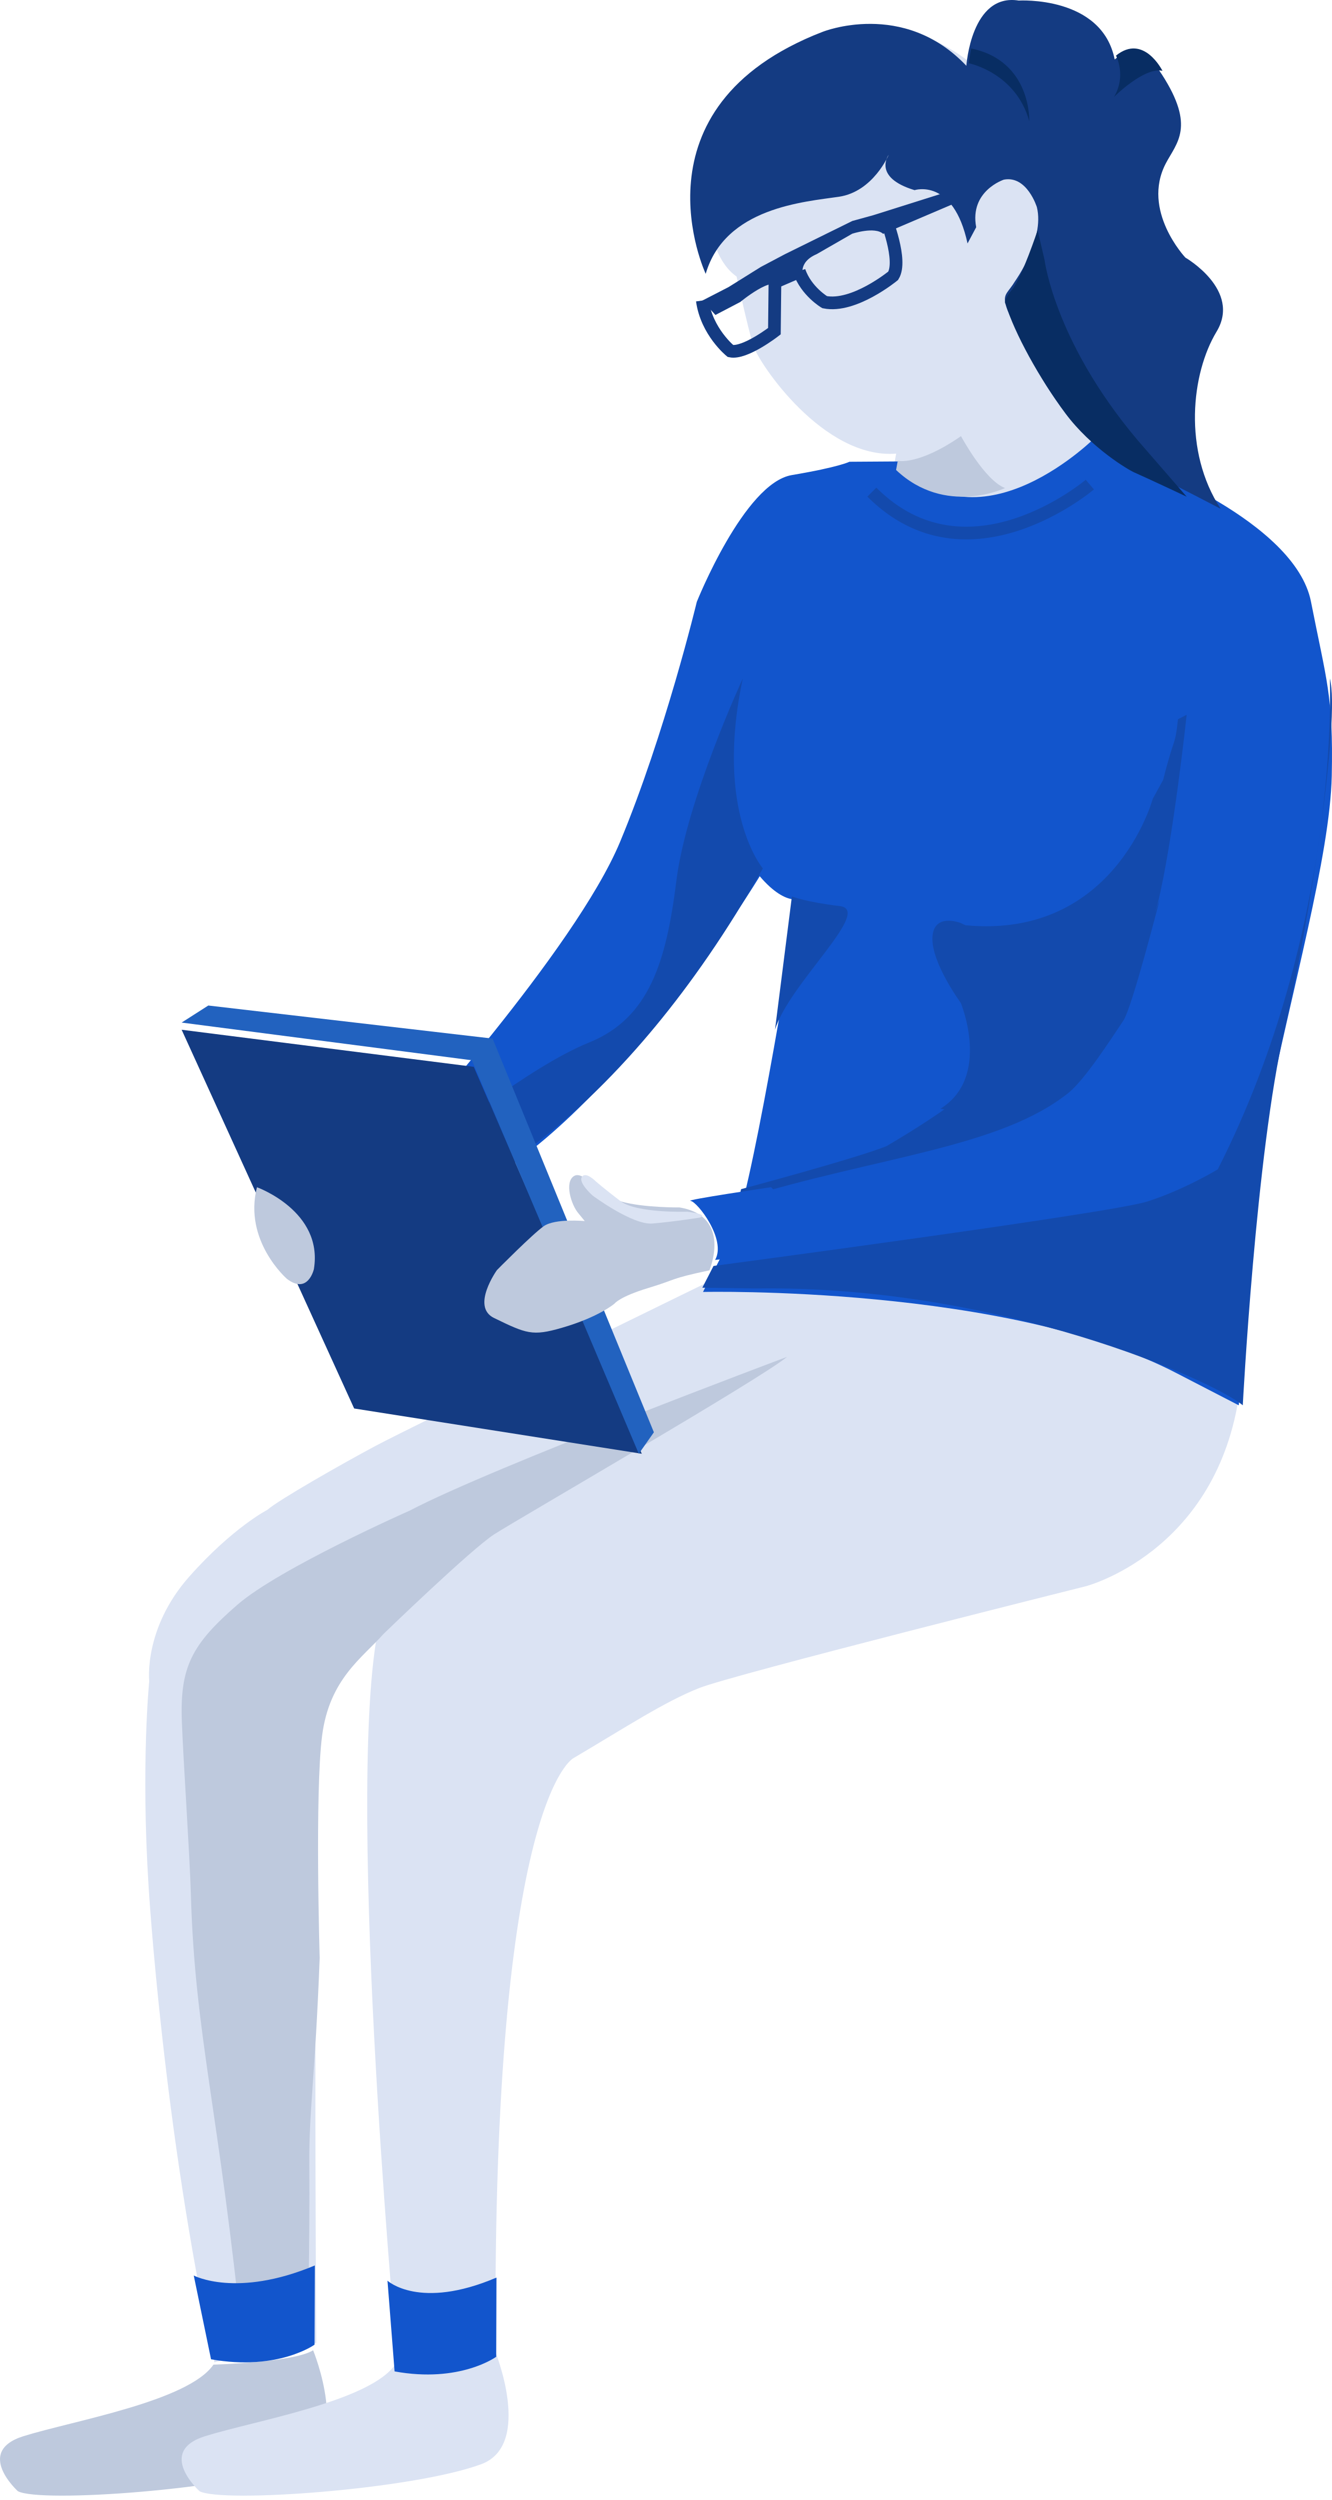 <svg xmlns="http://www.w3.org/2000/svg" xmlns:xlink="http://www.w3.org/1999/xlink" width="105" height="197" version="1.1" viewBox="0 0 105 197"><title>Group 25</title><desc>Created with Sketch.</desc><g id="Page-1" fill="none" fill-rule="evenodd" stroke="none" stroke-width="1"><g id="About-us---about-us--Copy-3" transform="translate(-873, -3045)"><g id="Group-4" transform="translate(709, 3045)"><g id="Group-25" transform="translate(164, 0)"><path id="Fill-12" fill="#DBE3F3" d="M74.412,101.679 C67.85,100.315 57.431,100.227 57.431,100.227 C57.431,100.227 32.376,112.448 29.623,113.915 C26.869,115.383 21.889,118.231 21.081,118.96 C21.081,118.96 18.356,120.356 14.934,124.207 C11.295,128.304 11.763,132.465 11.763,132.465 C11.763,132.465 11.105,138.999 11.711,148.601 C11.711,148.601 12.853,167.765 16.898,186.13 C16.898,186.13 19.563,185.459 24.931,184.603 C24.931,184.603 24.637,143.392 25.281,135.501 C25.281,135.501 32.196,118.604 29.99,127.549 C27.082,139.335 31.17,184.329 31.17,184.329 C32.428,187.907 39.065,185.068 39.065,185.068 C38.787,141.649 45.212,138.523 45.212,138.523 C49.392,136.055 52.383,134.085 55.115,133.005 C57.846,131.924 85.585,124.986 85.585,124.986 C85.585,124.986 95.635,122.394 97.624,110.272 C99.186,100.754 97.624,110.272 97.624,110.272 C97.624,110.272 86.581,101.361 75.694,102.075"/><path id="Fill-14" fill="#BEC9DD" d="M25.2,154.273 C25.2,154.273 24.809,141.22 25.393,136.746 C25.975,132.271 28.586,130.611 30.234,128.74 C30.234,128.74 37.131,122.065 38.974,120.882 C40.817,119.697 59.977,108.636 62.045,106.909 C62.045,106.909 38.762,115.622 32.326,119.011 C32.326,119.011 22.059,123.545 18.726,126.431 C15.103,129.568 14.169,131.355 14.337,135.688 C14.462,138.945 14.955,146.105 15.046,149.249 C15.367,160.481 17.266,166.134 19.174,185.182 L24.242,184.683 C24.242,184.683 24.432,176.455 24.385,170.53 C24.351,166.234 24.829,163.942 25.2,154.273"/><path id="Fill-16" fill="#DBE3F3" d="M86.093,33.024 C86.093,33.024 81.078,29.637 80.546,23.671 L80.555,22.018 C80.555,22.018 85.163,15.881 81.394,13.405 C81.394,13.405 79.919,7.878 76.653,5.077 C75.32,3.935 70.427,0.663 65.108,2.415 C59.79,4.165 53.813,9.957 55.73,16.283 C55.73,16.283 55.914,20.31 58.064,21.788 C58.064,21.788 58.943,25.798 59.369,27.204 C59.795,28.61 64.912,36.194 70.645,35.743 C70.645,35.743 70.058,38.445 70.337,41.048 L71.112,44.864 L87.818,37.846 L86.093,33.024 Z"/><path id="Fill-18" fill="#1255CC" d="M99.777,88.123 C101.79,78.124 104.848,67.435 104.981,61.126 C105.113,54.817 104.565,53.628 103.343,47.408 C102.094,41.041 89.685,36.448 89.685,36.448 L86.445,34.364 C86.445,34.364 77.256,43.696 70.826,36.357 L66.959,36.383 C66.959,36.383 66.168,36.8 62.416,37.433 C58.663,38.067 54.928,47.421 54.928,47.421 C54.928,47.421 52.426,57.825 48.875,66.343 C45.322,74.862 31.5,90.067 31.5,90.067 C35.788,91.083 36.646,93.945 36.646,93.945 C48.035,88.678 59.888,69.04 59.888,69.04 C61.015,70.362 61.884,70.754 62.418,70.848 C62.739,70.906 62.966,71.19 62.91,71.514 C61.757,78.223 58.737,96.865 57.342,98.041 L55.417,101.795 C55.417,101.795 79.462,101.246 92.797,108.22 L97.651,110.727 L99.777,88.123 Z"/><path id="Fill-20" fill="#134AAD" d="M60.136,68.426 C60.136,68.426 56.311,63.971 58.555,53.455 C58.555,53.455 54.107,63.066 53.318,69.395 C52.528,75.723 51.202,80.22 46.437,82.141 C41.673,84.062 34.364,90.034 34.364,90.034 C34.364,90.034 36.606,92.21 36.755,93.545 C36.755,93.545 48.787,88.535 60.136,68.426"/><path id="Fill-22" fill="#134AAD" d="M56.246,99.748 C56.246,99.748 87.487,95.6 90.405,94.679 C93.326,93.759 95.993,92.137 95.993,92.137 C105.709,73.047 104.828,53.455 104.828,53.455 C105.675,56.612 103.223,72.683 101.254,81.17 C99.005,90.862 97.967,110.727 97.967,110.727 C95.725,108.83 78.893,101.239 59.55,101.52 L55.364,101.461 L56.246,99.748 Z"/><path id="Stroke-24" stroke="#134AAD" d="M85.909,38.182 C85.909,38.182 76.303,46.362 68.727,38.776"/><path id="Fill-26" fill="#143B82" d="M77.202,14.318 L68.846,16.954 L67.192,17.409 L61.891,20.02 L59.975,21.033 L57.433,22.619 L55.364,23.684 L56.397,24.818 L58.36,23.791 C58.36,23.791 60.984,21.609 61.432,22.634 L63.324,21.817 C63.324,21.817 62.839,20.685 64.376,20.025 L67.175,18.417 C67.175,18.417 68.952,17.828 69.617,18.426 L76.384,15.541 L77.318,15 L77.202,14.318 Z"/><path id="Stroke-28" stroke="#143B82" d="M69.814,17.182 C69.814,17.182 71.16,20.517 70.408,21.729 C70.408,21.729 67.32,24.269 65.007,23.808 C65.007,23.808 63.56,22.963 63,21.364"/><path id="Stroke-30" stroke="#143B82" d="M61.091,21.955 L61.045,26.096 C61.045,26.096 58.719,27.901 57.584,27.66 C57.584,27.66 55.695,26.131 55.364,23.681"/><polygon id="Fill-32" fill="#143B82" points="50.591 114.545 37.346 84.057 14.318 81.136 27.918 110.978"/><path id="Fill-34" fill="#143B82" d="M55.63,21.576 C55.63,21.576 49.467,8.445 64.833,2.515 C64.833,2.515 71.207,-0.066 76.178,5.184 C76.178,5.184 76.551,-0.559 80.306,0.044 C80.306,0.044 86.866,-0.361 87.87,4.688 C87.87,4.688 89.675,2.901 91.596,5.877 C94.252,9.988 92.745,11.259 91.901,12.872 C89.95,16.598 93.444,20.298 93.444,20.298 C93.444,20.298 97.883,22.851 95.898,26.137 C93.914,29.424 93.239,35.523 96.225,40.091 C96.225,40.091 91.697,37.723 91.164,37.538 C90.631,37.353 85.319,35.907 81.649,28.903 C78.406,22.714 79.01,23.822 80.012,22.162 C80.012,22.162 82.364,18.883 81.737,16.325 C81.737,16.325 80.962,13.807 79.132,14.155 C79.132,14.155 76.412,15.04 76.952,17.903 L76.27,19.182 C75.152,13.989 72.095,14.982 72.095,14.982 C68.739,13.97 70.054,12.198 70.054,12.198 C70.054,12.198 68.837,15.1 66.135,15.502 C63.436,15.904 57.154,16.333 55.63,21.576"/><path id="Fill-36" fill="#134AAD" d="M69.884,90.306 C80.028,84.344 79.424,82.347 80.051,79.861 C80.679,77.374 75.54,72.84 75.54,72.84 C87.775,74.374 90.869,62.943 90.869,62.943 L91.691,61.445 C92.61,57.805 92.61,58.943 92.859,56.669 L93.545,56.318 C93.545,56.318 92.479,66.251 91.249,71.248 C91.249,71.248 91.164,71.537 91.038,71.952 L91.444,70.778 C91.444,70.778 89.22,79.492 88.538,80.437 C87.442,82.08 85.536,85.012 84.274,86.07 C78.844,90.456 69.276,91.097 58.227,94.5 L58.418,93.697 C58.418,93.697 67.497,91.27 69.884,90.306"/><path id="Fill-38" fill="#082D63" d="M87.972,4.383 C87.972,4.383 88.811,5.95 87.818,7.636 C87.818,7.636 90.19,5.262 91.636,5.58 C91.636,5.58 90.157,2.609 87.972,4.383"/><path id="Fill-40" fill="#082D63" d="M76.364,4.982 C76.364,4.982 80.072,5.712 81.135,9.545 C81.135,9.545 81.325,4.796 76.549,3.818 L76.364,4.982 Z"/><path id="Fill-42" fill="#082D63" d="M82.343,20.491 C82.343,20.491 83.193,27.388 90.364,35.475 L93.545,39.136 C93.545,39.136 90.341,37.629 89.42,37.228 C88.953,37.025 86.028,35.308 83.99,32.578 C81.951,29.85 79.939,26.197 79.277,23.954 C79.277,23.954 78.995,23.764 79.778,22.815 C80.562,21.865 81.794,18.136 81.794,18.136 L82.343,20.491 Z"/><path id="Fill-44" fill="#BEC9DD" d="M70.771,36.305 C70.771,36.305 72.368,36.704 75.755,34.364 C75.755,34.364 77.614,37.842 79.227,38.455 C79.227,38.455 74.524,40.704 70.636,37.03 L70.771,36.305 Z"/><path id="Fill-46" fill="#134AAD" d="M62.424,70.636 C62.424,70.636 63.566,71.083 66.2,71.392 C68.847,71.704 62.205,77.495 61.091,81.136 L62.424,70.636 Z"/><path id="Fill-48" fill="#1255CC" d="M60.769,93.545 C60.769,93.545 53.877,94.557 54.442,94.622 C54.968,94.684 57.289,97.676 56.369,99.273 L59.54,98.892 C59.54,98.892 61.94,94.239 60.769,93.545"/><path id="Fill-50" fill="#134AAD" d="M75.73,72.725 C75.73,72.725 73.58,71.874 73.502,73.878 C73.424,75.882 75.738,79.02 75.738,79.02 C75.738,79.02 78.159,84.862 74.133,87.36 L77,87.818 C77,87.818 82.738,83.941 82.986,83.124 C83.234,82.308 85.909,77.607 85.909,77.607 L75.73,72.725 Z"/><path id="Fill-52" fill="#BEC9DD" d="M20.256,93.545 C20.256,93.545 25.496,95.424 24.744,99.995 C24.744,99.995 24.285,102.04 22.614,100.761 C22.614,100.761 19.175,97.772 20.256,93.545"/><polygon id="Fill-54" fill="#2262BF" points="14.318 80.571 16.42 79.227 38.831 81.833 51.545 112.853 50.356 114.545 37.197 83.541"/><path id="Fill-56" fill="#BEC9DD" d="M53.57,95.137 C53.57,95.137 50.725,95.164 49.004,94.677 C47.282,94.189 46.025,92.191 45.25,92.662 C44.476,93.134 45.018,94.939 45.608,95.615 L46.096,96.21 C46.096,96.21 43.76,95.986 42.866,96.612 C41.973,97.239 39.176,100.069 39.176,100.069 C39.176,100.069 37.105,102.952 38.941,103.845 C41.499,105.088 41.965,105.293 44.274,104.626 C47.231,103.772 48.453,102.705 48.453,102.705 C48.453,102.705 48.823,102.175 51.111,101.481 C53.49,100.759 52.712,100.774 55.922,100.093 C55.922,100.093 57.745,95.832 53.57,95.137"/><path id="Fill-58" fill="#DBE3F3" d="M54.176,95.472 C54.176,95.472 50.178,95.61 48.902,94.634 C47.626,93.657 46.979,93.095 46.979,93.095 C46.979,93.095 46.183,92.271 45.871,92.73 C45.56,93.189 46.726,94.209 46.726,94.209 C46.726,94.209 49.853,96.532 51.427,96.404 C53.002,96.275 55.156,95.938 55.156,95.938 C55.156,95.938 56.036,95.715 54.176,95.472"/><path id="Fill-60" fill="#BEC9DD" d="M24.684,185.182 C24.684,185.182 27.741,192.64 23.61,194.162 C18.202,196.155 3.182,197.239 1.409,196.286 C1.409,196.286 -2.045,193.162 1.863,191.947 C5.771,190.733 14.851,189.202 16.827,186.313 C16.827,186.313 23.197,186.136 24.684,185.182"/><path id="Fill-62" fill="#1255CC" d="M24.796,184.741 C24.796,184.741 21.888,186.835 16.636,185.893 L15.273,179.292 C15.273,179.292 18.627,181.088 24.818,178.5 L24.796,184.741 Z"/><path id="Fill-64" fill="#DBE3F3" d="M39.003,185.182 C39.003,185.182 42.059,192.64 37.927,194.162 C32.521,196.155 17.501,197.239 15.727,196.286 C15.727,196.286 12.273,193.163 16.181,191.947 C20.089,190.733 29.169,189.202 31.146,186.313 C31.146,186.313 37.516,186.136 39.003,185.182"/><path id="Fill-66" fill="#1255CC" d="M39.115,185.695 C39.115,185.695 36.26,187.789 31.105,186.847 L30.545,179.7 C30.545,179.7 33.059,182.043 39.136,179.455 L39.115,185.695 Z"/></g></g></g></g></svg>